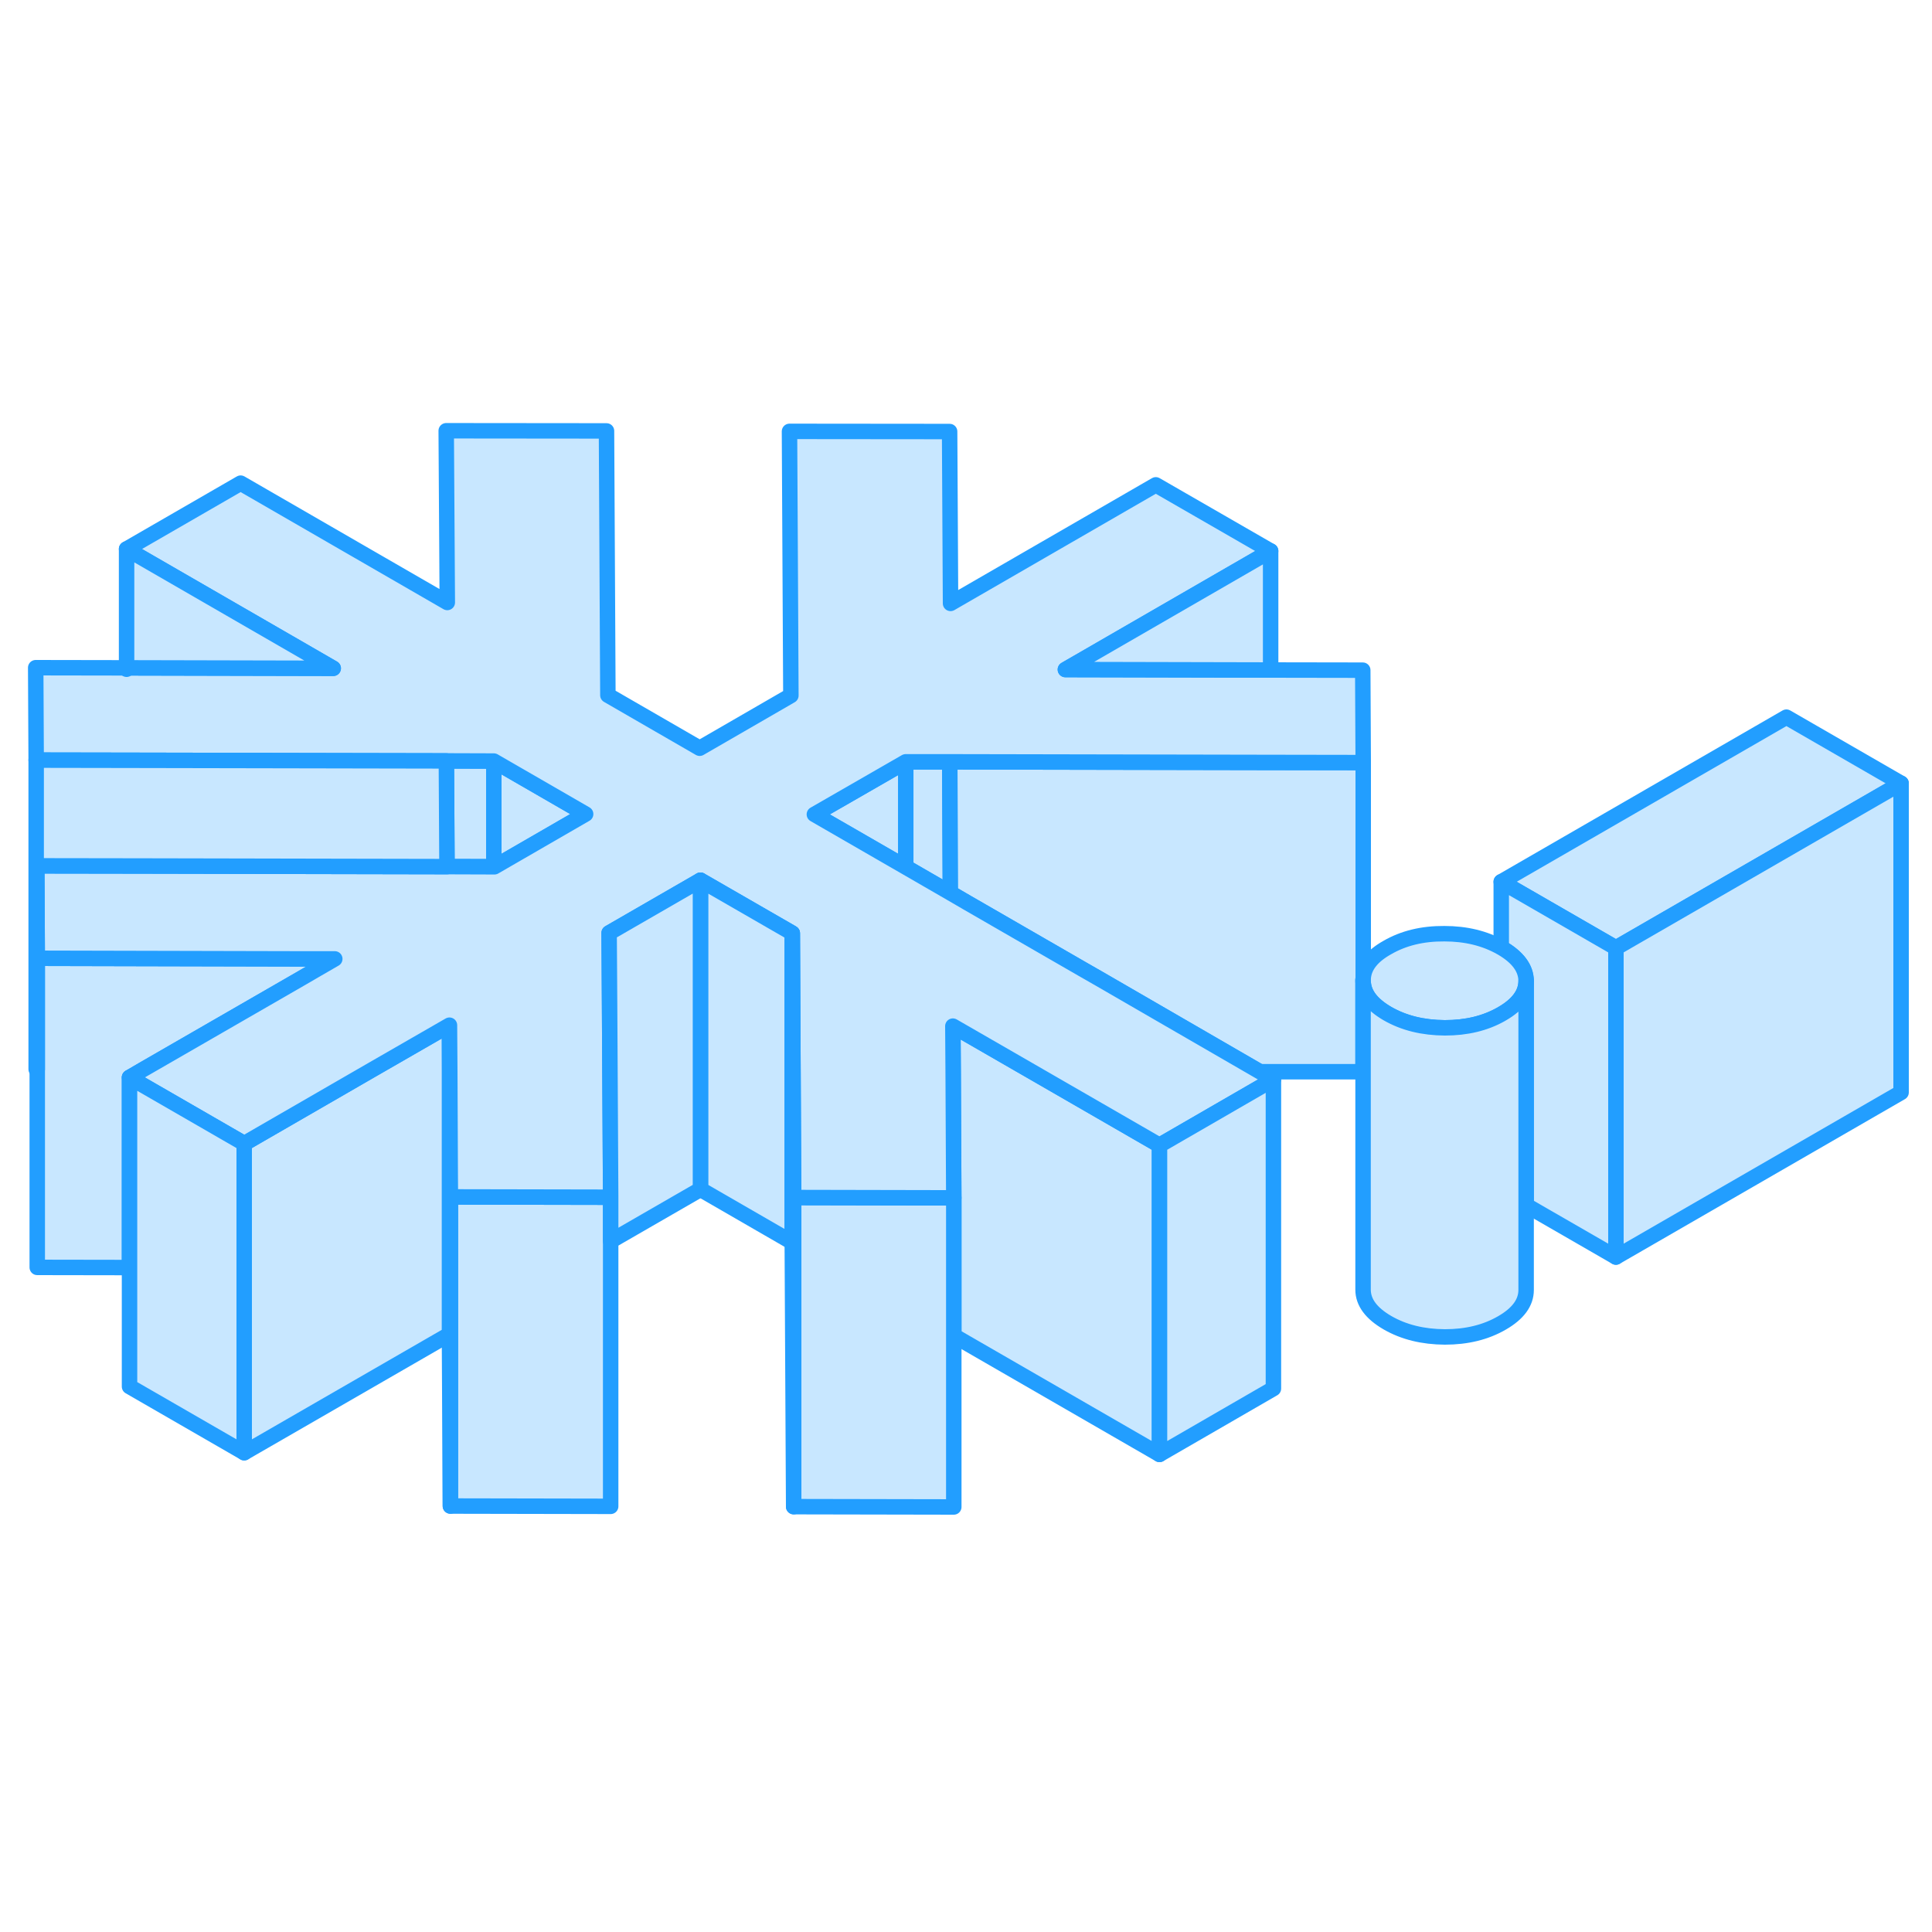 <svg width="48" height="48" viewBox="0 0 125 74" fill="#c8e7ff" xmlns="http://www.w3.org/2000/svg" stroke-width="1px" stroke-linecap="round" stroke-linejoin="round"><path d="M61.49 32.27L58.601 30.6V23.79H61.45L61.49 32.27Z" stroke="#229EFF" stroke-linejoin="round"/><path d="M58.601 23.79V30.6L52.69 27.19L58.601 23.79Z" stroke="#229EFF" stroke-linejoin="round"/><path d="M39.51 51.96V71.96L29.14 71.94V51.94L39.51 51.96Z" stroke="#229EFF" stroke-linejoin="round"/><path d="M37.89 27.17L31.99 30.58H31.95V23.74L37.89 27.17Z" stroke="#229EFF" stroke-linejoin="round"/><path d="M31.95 23.74V30.58L28.92 30.57L28.88 23.73L31.95 23.74Z" stroke="#229EFF" stroke-linejoin="round"/><path d="M21.66 36.54L20.57 37.17L19.59 37.74L9.27 43.69L8.38 44.21V56.51L2.41 56.5V36.5L19.47 36.54H21.66Z" stroke="#229EFF" stroke-linejoin="round"/><path d="M88.2 23.84V37.77C88.19 37.82 88.19 37.88 88.19 37.94V43.84H81.5L71.11 37.82L70.01 37.19L62.59 32.91L61.49 32.27L61.45 23.79L82.21 23.83H88.2V23.84Z" stroke="#229EFF" stroke-linejoin="round"/><path d="M75.02 48.6V68.6L61.71 60.92V52L61.67 43.8L61.65 40.89L66.7 43.8L75.02 48.6Z" stroke="#229EFF" stroke-linejoin="round"/><path d="M61.71 52V72L51.351 71.98V51.98L61.02 52H61.71Z" stroke="#229EFF" stroke-linejoin="round"/><path d="M29.14 51.94V71.94L29.08 60.83V40.83L29.1 43.73L29.13 50.57L29.14 51.94Z" stroke="#229EFF" stroke-linejoin="round"/><path d="M29.08 40.83V60.83L15.8 68.49V48.49L24.06 43.72L29.08 40.83Z" stroke="#229EFF" stroke-linejoin="round"/><path d="M81.5 43.83L82.39 44.34L75.02 48.6L66.7 43.8L61.65 40.89L61.67 43.8L61.71 52H61.02L51.35 51.98L51.26 34.88L51.15 34.81L45.32 31.45L39.41 34.86L39.44 39.54L39.51 51.96L29.14 51.94L29.13 50.57L29.1 43.73L29.08 40.83L24.06 43.72L15.8 48.49L8.38 44.21L9.27 43.69L19.59 37.74L20.57 37.17L21.66 36.54H19.47L2.41 36.5L2.38 30.52L9.08 30.53L23.89 30.56L28.92 30.57L31.95 30.58H31.99L37.89 27.17L31.95 23.74L28.88 23.73L8.19 23.69L2.34 23.68L2.31 17.7L8.19 17.71L21.56 17.74L8.19 10.02L15.57 5.76L28.94 13.48L28.87 2.37L39.24 2.38L39.33 19.48L45.27 22.91L51.17 19.5L51.08 2.41L61.44 2.42L61.5 13.54L74.78 5.87L82.21 10.15L68.93 17.82L82.21 17.85L88.17 17.86L88.2 23.84L82.21 23.83L61.45 23.79H58.6L52.69 27.19L58.6 30.6L61.49 32.27L62.59 32.91L70.01 37.19L71.11 37.82L81.5 43.83Z" stroke="#229EFF" stroke-linejoin="round"/><path d="M123 25.18L104.55 35.83L97.13 31.55L115.58 20.9L123 25.18Z" stroke="#229EFF" stroke-linejoin="round"/><path d="M51.26 34.88V54.88L45.32 51.45V31.45L51.15 34.81L51.26 34.88Z" stroke="#229EFF" stroke-linejoin="round"/><path d="M51.35 51.98V71.98L51.26 54.88V34.88L51.35 51.98Z" stroke="#229EFF" stroke-linejoin="round"/><path d="M45.32 31.45V51.45L39.51 54.8V51.96L39.44 39.54L39.41 34.86L45.32 31.45Z" stroke="#229EFF" stroke-linejoin="round"/><path d="M82.39 44.34V64.34L75.02 68.6V48.6L82.39 44.34Z" stroke="#229EFF" stroke-linejoin="round"/><path d="M104.55 35.83V55.83L98.74 52.48V37.96C98.73 37.14 98.2 36.43 97.15 35.82C97.14 35.82 97.14 35.81 97.13 35.81V31.55L104.55 35.83Z" stroke="#229EFF" stroke-linejoin="round"/><path d="M98.74 37.96C98.74 38.78 98.22 39.49 97.18 40.09C97.16 40.1 97.15 40.11 97.13 40.12C96.09 40.71 94.88 41 93.48 41C92.06 40.99 90.83 40.69 89.77 40.08C88.79 39.51 88.26 38.85 88.2 38.09C88.19 38.04 88.19 37.99 88.19 37.94C88.19 37.88 88.19 37.82 88.2 37.77C88.26 37.02 88.77 36.36 89.75 35.81C90.8 35.2 92.03 34.9 93.45 34.91C94.85 34.91 96.08 35.21 97.13 35.81C97.14 35.81 97.14 35.82 97.15 35.82C98.2 36.43 98.73 37.14 98.74 37.96Z" stroke="#229EFF" stroke-linejoin="round"/><path d="M123 25.18V45.18L104.55 55.83V35.83L123 25.18Z" stroke="#229EFF" stroke-linejoin="round"/><path d="M98.74 37.96V57.96C98.74 58.78 98.22 59.49 97.18 60.09C96.13 60.7 94.9 61 93.48 61C92.06 60.99 90.83 60.69 89.77 60.08C88.72 59.47 88.19 58.76 88.19 57.94V37.94C88.19 37.94 88.19 38.04 88.2 38.09C88.26 38.85 88.79 39.51 89.77 40.08C90.83 40.69 92.06 40.99 93.48 41C94.88 41 96.09 40.71 97.13 40.12C97.15 40.11 97.16 40.1 97.18 40.09C98.22 39.49 98.74 38.78 98.74 37.96Z" stroke="#229EFF" stroke-linejoin="round"/><path d="M82.21 10.15V17.85L68.93 17.82L82.21 10.15Z" stroke="#229EFF" stroke-linejoin="round"/><path d="M15.8 48.49V68.49L8.38 64.21V44.21L15.8 48.49Z" stroke="#229EFF" stroke-linejoin="round"/><path d="M28.92 30.57L23.89 30.56L9.08 30.53L2.38 30.52L2.41 36.5V43.68H2.34V23.68L8.19 23.69L28.88 23.73L28.92 30.57Z" stroke="#229EFF" stroke-linejoin="round"/><path d="M21.56 17.74L8.19 17.71V10.02L21.56 17.74Z" stroke="#229EFF" stroke-linejoin="round"/><path d="M8.19 17.8V17.71" stroke="#229EFF" stroke-linejoin="round"/></svg>